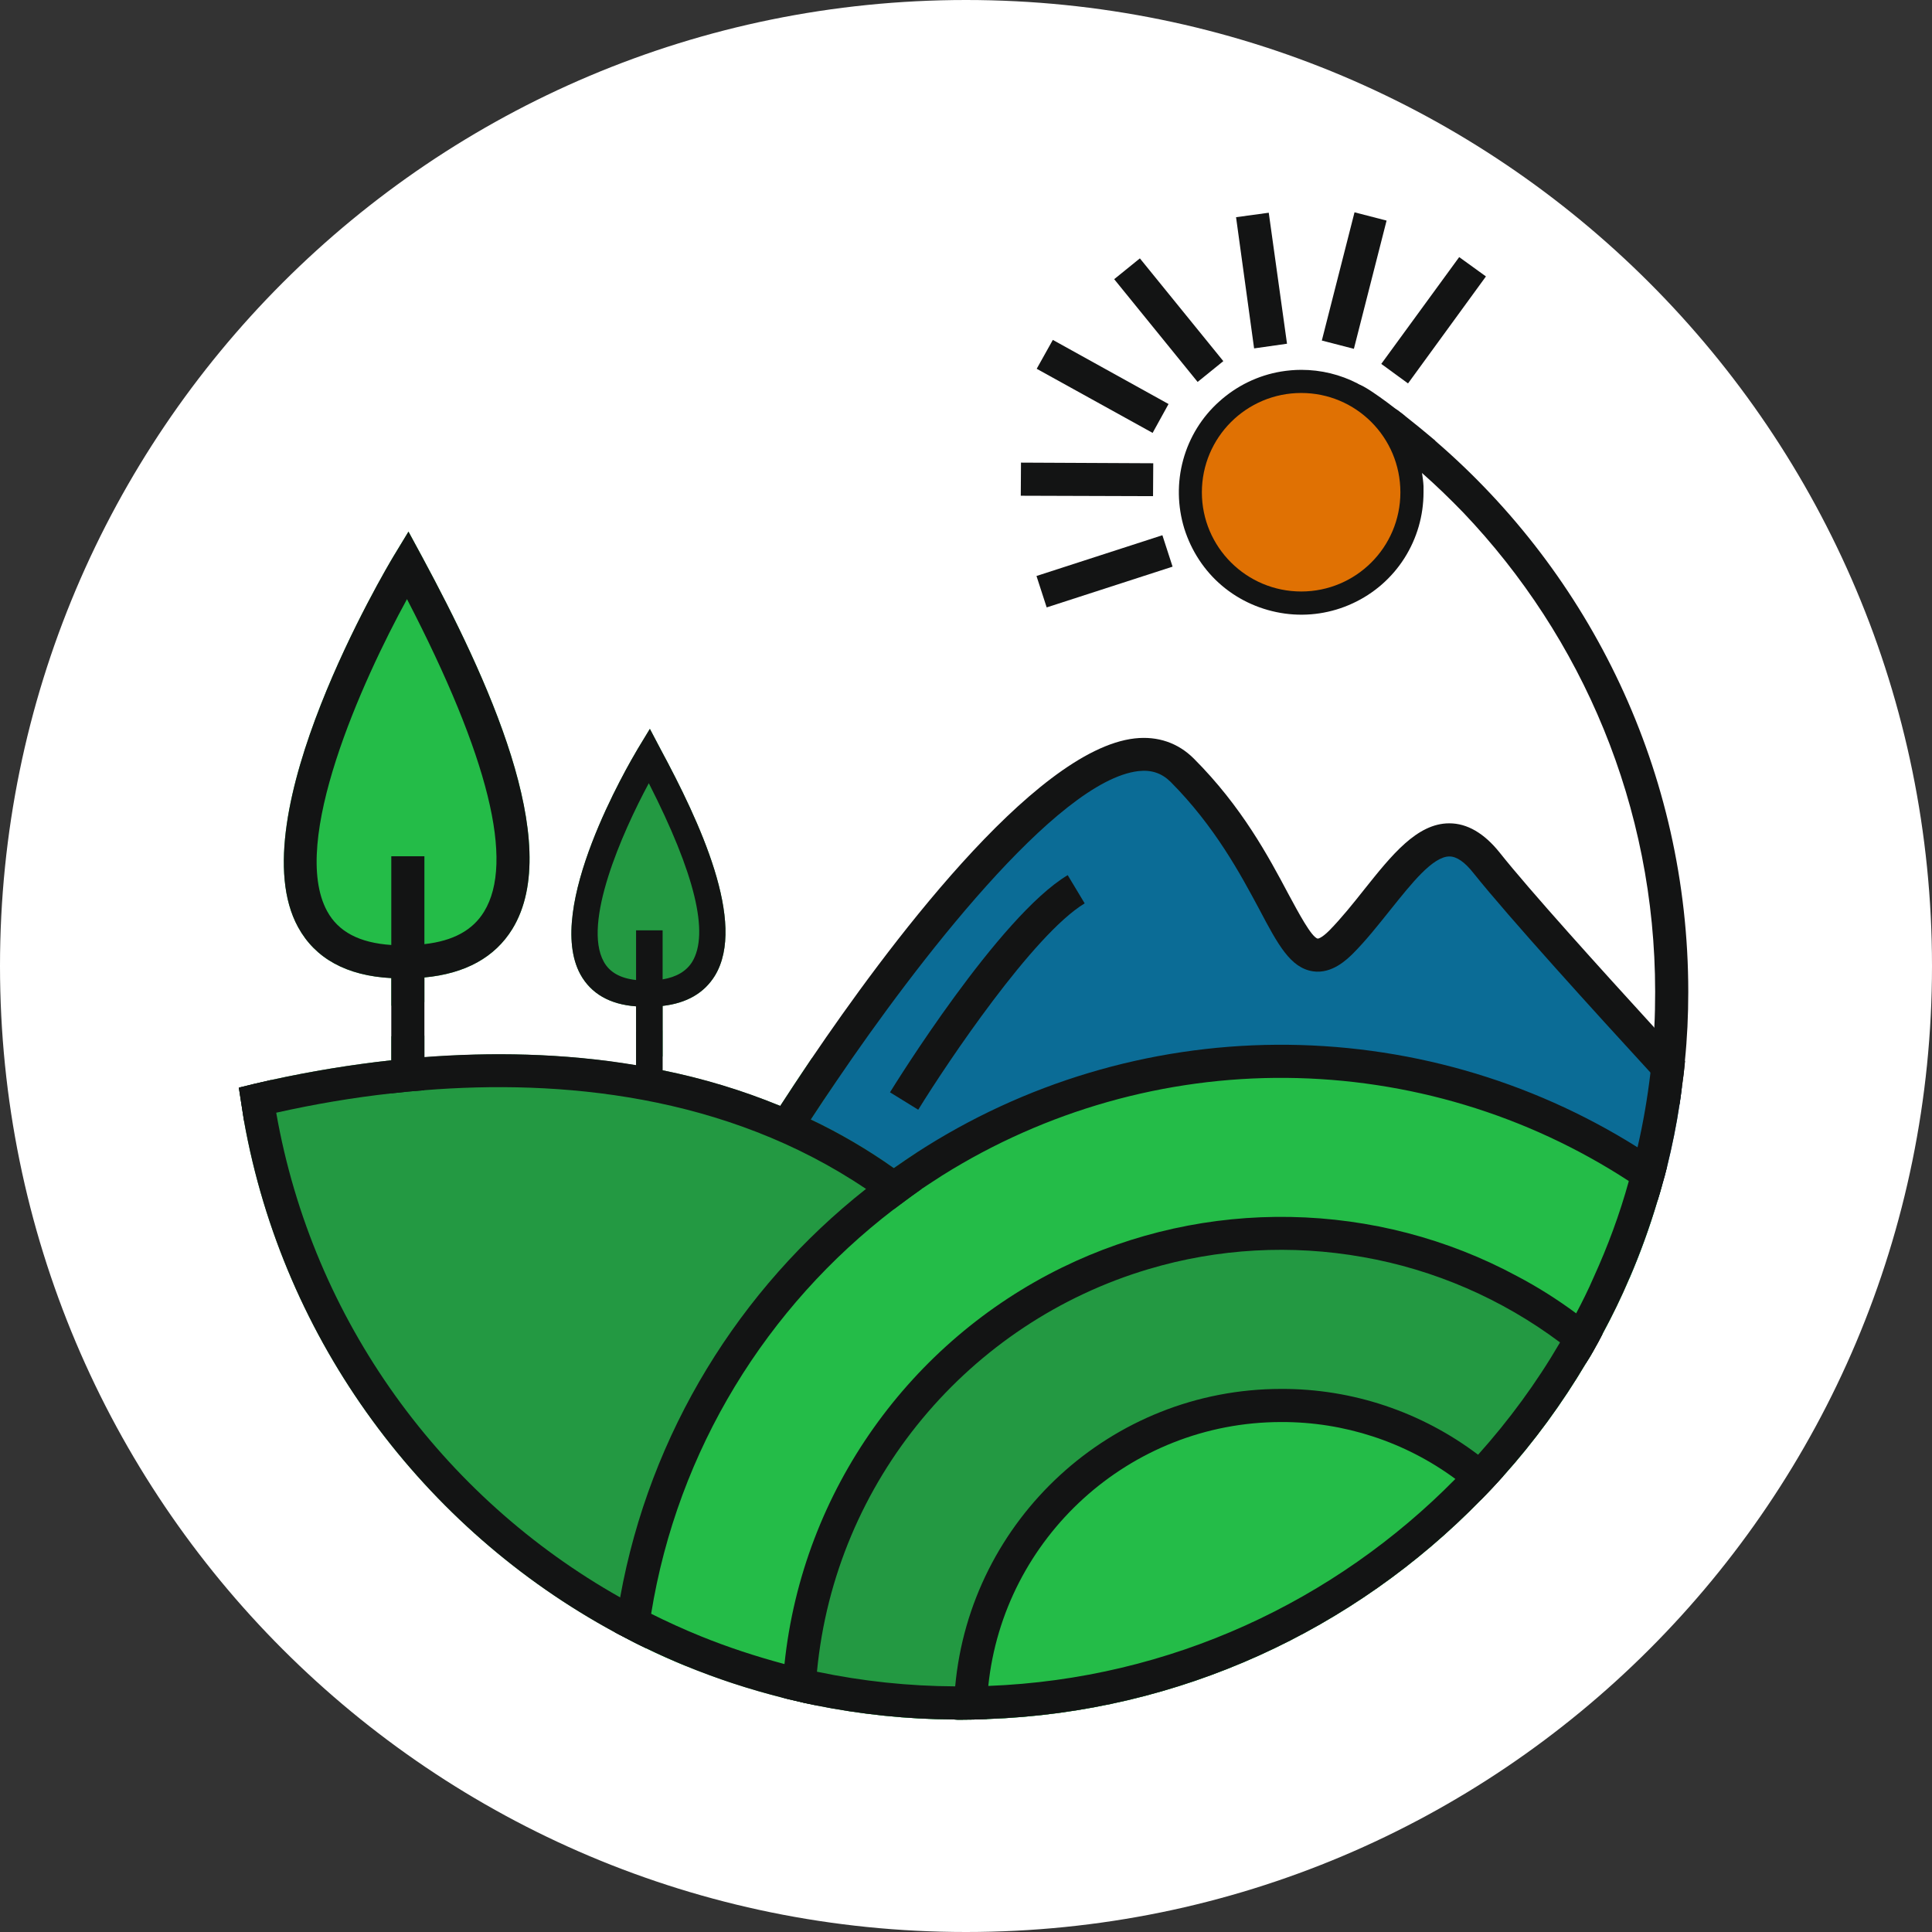 <svg version="1.2" baseProfile="tiny-ps" xmlns="http://www.w3.org/2000/svg" viewBox="0 0 91 91" width="91" height="91">
	<rect x="0" y="0" width="91" height="91" fill="#333333" stroke="none"/>
	<title>LAND-svg</title>
	<style>
		tspan { white-space:pre }
		.shp0 { fill: #ffffff } 
		.shp1 { fill: #24bc48 } 
		.shp2 { fill: #239942 } 
		.shp3 { fill: #0b6c96 } 
		.shp4 { fill: #131414 } 
		.shp5 { fill: #e07103 } 
	</style>
	<path id="Layer 1" class="shp0" d="M45.5 91C20.34 91 0 70.66 0 45.5C0 20.34 20.34 0 45.5 0C70.66 0 91 20.34 91 45.5C91 70.66 70.66 91 45.5 91Z" />
	<path id="Layer" class="shp1" d="M24.13 43.76C23.31 45.09 21.92 45.86 19.99 46.04L19.99 47.2L18.43 47.37L18.43 46.07C16.33 45.96 14.85 45.15 14.04 43.67C11.21 38.51 18.23 26.71 18.53 26.21L19.24 25.04L19.89 26.24C22.9 31.83 26.61 39.73 24.13 43.76Z" />
	<path id="Layer" class="shp2" d="M33.67 45.96C33.17 46.77 32.35 47.25 31.21 47.38L31.21 49.76L30.28 49.86L30.28 48.56C30.17 48.56 30.06 48.55 29.96 48.54L29.96 47.4C28.72 47.31 27.84 46.8 27.34 45.9C25.63 42.78 29.59 36.03 30.04 35.27L30.61 34.33L31.12 35.3C32.94 38.68 35.19 43.47 33.67 45.96Z" />
	<path id="Layer" class="shp3" d="M79.22 51.2C79.19 51.47 79.15 51.74 79.11 52.01C78.96 53.01 78.76 53.99 78.52 54.96C78.45 55.25 78.37 55.54 78.29 55.82C78.22 56.07 78.15 56.31 78.07 56.56C77.7 57.8 77.26 59.02 76.75 60.21L75.06 60.17L71.46 60.11L67.4 60.03L54.09 59.78L50.03 59.7L47.26 59.65L42.53 56.64L41.12 55.74L40.41 55.28L36.84 52.92L37.31 52.32L42.9 45.31L46.02 40.95L51 36.59L54.12 35.34L55.37 35.96L59.11 40.33L60.98 43.44L62.22 45.31L64.09 42.82L66.59 40.32L68.46 39.7L70.33 40.32L72.82 44.06L75.93 47.18L77.84 49.51L79.22 51.2Z" />
	<path id="Layer" class="shp2" d="M44.39 55.36L33.01 77.07L32.28 78.46C31.65 78.2 31.04 77.93 30.44 77.64C30.1 77.48 29.75 77.3 29.41 77.12C29.26 77.04 29.11 76.97 28.97 76.89C19.95 72.01 13.35 63.2 11.49 52.78L11.25 51.23C11.72 51.11 12.23 50.99 12.77 50.87C14.64 50.46 16.53 50.15 18.43 49.94L18.43 48.81L19.99 48.78L19.99 49.8C23.07 49.56 26.49 49.59 29.96 50.18L29.96 48.57L31.2 48.54L31.2 50.41C33.1 50.8 34.96 51.36 36.75 52.09C37.09 51.57 37.59 50.79 38.24 49.84L39.41 50.89C38.96 51.56 38.55 52.19 38.19 52.73C39.56 53.38 40.87 54.15 42.1 55.02C42.46 54.77 42.82 54.52 43.19 54.28L44.39 55.36Z" />
	<path id="Layer" class="shp1" d="M78.29 55.82C78.22 56.07 78.15 56.31 78.07 56.56C77.43 58.73 76.56 60.84 75.48 62.84C75.34 63.1 75.2 63.37 75.05 63.63C74.94 63.83 74.82 64.02 74.7 64.21C73.58 66.1 72.28 67.88 70.81 69.52C70.47 69.9 70.11 70.28 69.75 70.65C63.8 76.75 55.59 80.65 46.49 80.97C46.07 80.99 45.65 81 45.24 81C45.14 81 45.03 81 44.93 80.99C42.73 80.98 40.54 80.75 38.39 80.31C38.06 80.25 37.74 80.18 37.42 80.1C37.23 80.06 37.03 80.01 36.84 79.96C34.64 79.4 32.49 78.63 30.44 77.64C30.1 77.48 29.75 77.3 29.41 77.12L29.7 75.51L30.43 71.49L33.55 65.88L35.42 62.77L40.4 57.16L41.52 56.52L42.99 55.68L44.77 54.67L48.51 52.17L54.12 50.93L58.48 50.3L66.59 50.93L72.82 52.8L76.56 54.67L76.92 54.91L78.29 55.82Z" />
	<path id="Layer" class="shp2" d="M75.05 63.63C74.94 63.83 74.82 64.02 74.7 64.21C73.58 66.1 72.28 67.88 70.81 69.52C70.47 69.9 70.11 70.28 69.75 70.65C63.8 76.75 55.59 80.65 46.49 80.97C46.07 80.99 45.65 81 45.24 81C45.14 81 45.03 81 44.93 80.99C42.73 80.98 40.54 80.75 38.39 80.31C38.06 80.25 37.74 80.18 37.42 80.1L37.91 78.97L37.99 78.63L39.16 73.36L41.65 67.13L46.64 62.77L49.75 60.9L54.74 59.03L60.35 57.78L64.72 58.4L69.7 59.65L72.82 62.14L73.75 62.76L75.05 63.63Z" />
	<path id="Layer" class="shp1" d="M46.02 80.22L46.64 75.86L49.76 70.87L54.74 67.13L60.98 65.88L65.96 67.75L68.46 69L69.7 69.62L65.96 73.36L59.73 77.1L52.87 79.6L47.89 80.22L46.02 80.22Z" />
	<path id="Layer" class="shp4" d="M67.61 20.77C67.6 20.76 67.6 20.75 67.6 20.75C67.14 20.36 66.66 19.97 66.18 19.59L66.18 19.59C66.13 19.55 66.08 19.51 66.03 19.47C65.96 19.42 65.89 19.37 65.83 19.32C65.68 19.24 65.52 19.17 65.36 19.1C64.77 18.86 64.15 18.71 63.51 18.68C63.4 18.67 63.28 18.66 63.16 18.66C62.84 18.66 62.52 18.69 62.21 18.74C63.18 19.33 64.12 19.98 65.03 20.66C65.58 20.94 66.06 21.33 66.45 21.81C66.63 21.97 66.8 22.12 66.98 22.28C67.65 22.87 68.29 23.49 68.92 24.14C74.52 30.02 77.96 37.97 77.96 46.71C77.96 47.27 77.95 47.84 77.92 48.4L77.92 48.4C77.9 48.78 77.87 49.14 77.84 49.51C77.81 49.85 77.78 50.19 77.74 50.52C77.6 51.7 77.4 52.88 77.13 54.04C77.07 54.33 77 54.62 76.92 54.91C76.86 55.15 76.79 55.39 76.72 55.63C76.29 57.19 75.73 58.7 75.06 60.17C74.81 60.75 74.53 61.31 74.24 61.86C74.08 62.16 73.92 62.47 73.75 62.76C73.66 62.92 73.57 63.07 73.48 63.23C72.38 65.12 71.08 66.89 69.62 68.52C69.28 68.91 68.92 69.29 68.55 69.66C62.9 75.4 55.15 79.08 46.55 79.41C46.12 79.43 45.68 79.44 45.24 79.44C45.16 79.44 45.08 79.44 44.99 79.43C42.8 79.42 40.62 79.19 38.48 78.74C38.32 78.71 38.15 78.67 37.99 78.63C37.64 78.55 37.3 78.47 36.95 78.38C35.61 78.02 34.29 77.59 33.01 77.07C32.22 76.75 31.43 76.39 30.67 76.01C30.35 75.85 30.02 75.68 29.7 75.51C29.54 75.42 29.37 75.33 29.21 75.24C20.83 70.52 14.73 62.21 13.01 52.41C12.92 51.9 12.84 51.39 12.77 50.87C12.23 50.99 11.72 51.11 11.25 51.23L11.49 52.78C13.35 63.2 19.95 72.01 28.97 76.89C29.11 76.97 29.26 77.04 29.41 77.12C29.75 77.3 30.1 77.48 30.45 77.64C31.04 77.93 31.65 78.2 32.28 78.46C33.76 79.07 35.29 79.57 36.84 79.96C37.03 80.01 37.23 80.06 37.42 80.1C37.74 80.18 38.06 80.25 38.39 80.32C40.54 80.75 42.73 80.98 44.93 80.99C45.03 81 45.14 81 45.24 81C45.65 81 46.07 80.99 46.49 80.97C55.59 80.65 63.8 76.75 69.75 70.65C70.11 70.28 70.47 69.9 70.81 69.52C72.28 67.88 73.58 66.1 74.7 64.21C74.82 64.02 74.94 63.83 75.05 63.63C75.2 63.36 75.35 63.1 75.48 62.83C75.94 61.98 76.37 61.1 76.75 60.2C77.26 59.02 77.7 57.8 78.07 56.56C78.15 56.31 78.22 56.07 78.28 55.82C78.37 55.54 78.45 55.25 78.52 54.96C78.76 53.99 78.96 53.01 79.11 52.01C79.15 51.74 79.19 51.47 79.22 51.2C79.28 50.8 79.33 50.39 79.36 49.98C79.47 48.9 79.52 47.82 79.52 46.72C79.52 36.36 74.9 27.05 67.61 20.77Z" />
	<path id="Layer" fill-rule="evenodd" class="shp4" d="M67.05 23.19C67.05 24.29 66.74 25.36 66.15 26.29C65.56 27.22 64.71 27.96 63.71 28.42C62.72 28.88 61.61 29.05 60.52 28.9C59.43 28.75 58.4 28.3 57.56 27.59C56.72 26.88 56.11 25.94 55.78 24.89C55.46 23.84 55.44 22.72 55.73 21.66C56.02 20.6 56.61 19.64 57.43 18.91C58.25 18.17 59.26 17.68 60.34 17.5C60.65 17.45 60.97 17.42 61.29 17.42C62.22 17.42 63.13 17.64 63.96 18.07C63.97 18.09 64 18.09 64.01 18.11C64.02 18.11 64.02 18.11 64.02 18.12C64.52 18.38 64.97 18.71 65.36 19.1C65.49 19.23 65.61 19.36 65.73 19.5C65.73 19.51 65.73 19.51 65.74 19.52C65.78 19.56 65.81 19.61 65.84 19.66C66.44 20.42 66.83 21.32 66.98 22.28C67.01 22.49 67.04 22.69 67.05 22.9C67.05 23 67.05 23.09 67.05 23.19ZM63.53 26.75C64.2 26.33 64.73 25.73 65.08 25.01C65.42 24.3 65.56 23.51 65.47 22.72C65.38 21.93 65.07 21.19 64.58 20.57C64.19 20.09 63.71 19.69 63.16 19.42C62.58 19.13 61.94 18.97 61.29 18.98C60.17 18.98 59.1 19.42 58.31 20.21C57.52 21 57.08 22.07 57.08 23.19C57.08 24.3 57.52 25.37 58.31 26.16C59.1 26.95 60.17 27.39 61.29 27.39C62.08 27.39 62.86 27.17 63.53 26.75Z" />
	<path id="Layer" class="shp4" d="M43.41 56C42.97 56.31 42.53 56.63 42.1 56.96C41.67 56.62 41.23 56.31 40.79 56C34.16 51.53 26.34 50.84 19.99 51.35C19.46 51.39 18.94 51.44 18.43 51.5C16.61 51.7 14.8 52.01 13.01 52.41C12.47 52.53 11.96 52.66 11.49 52.77L11.25 51.23C11.72 51.11 12.23 50.99 12.77 50.87C14.64 50.46 16.53 50.15 18.43 49.94C18.94 49.88 19.46 49.83 19.99 49.79C23.07 49.56 26.49 49.59 29.96 50.17C30.18 50.21 30.41 50.25 30.63 50.3L31.2 50.41C33.1 50.79 34.96 51.35 36.75 52.09C37.23 52.29 37.72 52.5 38.19 52.73C39.56 53.38 40.87 54.15 42.1 55.02C42.54 55.33 42.98 55.66 43.41 56Z" />
	<path id="Layer" class="shp4" d="M79.37 49.98C79.33 50.39 79.28 50.8 79.22 51.2C79.19 51.47 79.15 51.74 79.11 52.01C78.74 51.6 78.27 51.1 77.74 50.52C75.14 47.69 71.07 43.21 69.4 41.12C68.99 40.6 68.61 40.34 68.27 40.34C67.88 40.34 67.43 40.66 66.96 41.13C66.49 41.6 65.99 42.23 65.5 42.84C64.93 43.55 64.35 44.29 63.71 44.93C63.47 45.16 62.75 45.89 61.84 45.75C60.78 45.59 60.19 44.49 59.31 42.82C58.43 41.18 57.23 38.93 55.13 36.82C54.72 36.42 54.24 36.25 53.62 36.32C49.76 36.77 43.11 45.45 39.42 50.89C38.96 51.56 38.55 52.18 38.19 52.73C38.03 52.99 37.87 53.24 37.73 53.47L36.84 52.92L36.41 52.64C36.48 52.52 36.6 52.33 36.75 52.09C37.09 51.57 37.6 50.79 38.24 49.84C41.61 44.87 48.65 35.32 53.45 34.78C54.53 34.66 55.49 34.99 56.23 35.73C58.5 38 59.76 40.37 60.68 42.1C61.15 42.97 61.78 44.16 62.07 44.21C62.07 44.21 62.23 44.21 62.61 43.83C63.18 43.25 63.74 42.55 64.27 41.88C65.54 40.29 66.74 38.78 68.26 38.78L68.27 38.78C69.1 38.78 69.9 39.24 70.63 40.15C72.05 41.94 75.38 45.62 77.92 48.4L77.92 48.41C78.44 48.98 78.93 49.51 79.37 49.98Z" />
	<path id="Layer" class="shp4" d="M43.25 52.27L41.92 51.45C42.13 51.11 47.05 43.16 50.29 41.22L51.09 42.55C48.67 44.01 44.61 50.06 43.25 52.27Z" />
	<path id="Layer" class="shp4" d="M48.09 21.79L48.08 23.35L54.31 23.37L54.32 21.82L48.09 21.79Z" />
	<path id="Layer" class="shp4" d="M54.75 25.21L48.82 27.13L49.3 28.61L55.23 26.69L54.75 25.21Z" />
	<path id="Layer" class="shp4" d="M49.59 16.01L48.83 17.37L54.29 20.39L55.04 19.03L49.59 16.01Z" />
	<path id="Layer" class="shp4" d="M53.69 12.17L52.48 13.15L56.41 17.99L57.62 17.01L53.69 12.17Z" />
	<path id="Layer" class="shp4" d="M59.76 10.02L58.22 10.23L59.07 16.41L60.62 16.19L59.76 10.02Z" />
	<path id="Layer" class="shp4" d="M63.8 10L62.26 16.04L63.77 16.43L65.31 10.39L63.8 10Z" />
	<path id="Layer" class="shp4" d="M68.73 12.11L65.06 17.14L66.32 18.06L69.99 13.02L68.73 12.11Z" />
	<path id="Layer" class="shp4" d="M74.24 61.86C73.36 61.21 72.43 60.62 71.46 60.11C68.18 58.34 64.52 57.39 60.79 57.32C57.07 57.25 53.38 58.06 50.03 59.7C42.92 63.18 37.81 70.16 36.95 78.38C36.9 78.9 36.86 79.43 36.84 79.96C37.03 80.01 37.23 80.06 37.42 80.1C37.74 80.18 38.06 80.25 38.39 80.31C38.4 79.78 38.43 79.26 38.48 78.74C39.34 69.72 45.66 62.29 54.09 59.78C57.37 58.8 60.83 58.61 64.2 59.21C67.56 59.8 70.74 61.18 73.48 63.23C73.9 63.54 74.31 63.87 74.7 64.21C74.82 64.02 74.94 63.83 75.05 63.63C75.2 63.37 75.35 63.1 75.48 62.84C75.08 62.49 74.66 62.17 74.24 61.86Z" />
	<path id="Layer" class="shp4" d="M69.62 68.52C66.95 66.5 63.7 65.41 60.35 65.42C52.32 65.42 45.7 71.59 44.99 79.44C44.95 79.9 44.92 80.37 44.93 80.84C44.92 80.89 44.93 80.94 44.93 80.99C45.03 81 45.14 81 45.24 81C45.65 81 46.07 80.99 46.49 80.97C46.48 80.93 46.48 80.89 46.48 80.84C46.48 80.36 46.51 79.88 46.55 79.41C47.27 72.44 53.19 66.98 60.35 66.98C63.3 66.97 66.18 67.91 68.55 69.66C68.97 69.97 69.37 70.3 69.75 70.65C70.11 70.29 70.47 69.91 70.81 69.52C70.43 69.17 70.04 68.83 69.62 68.52Z" />
	<path id="Layer" class="shp4" d="M77.13 54.04C72.04 50.84 66.14 49.17 60.12 49.21C54.11 49.25 48.23 51.01 43.19 54.28C42.82 54.52 42.46 54.77 42.1 55.02C41.77 55.26 41.44 55.5 41.12 55.74L40.79 56C34.83 60.7 30.61 67.49 29.21 75.24C29.12 75.78 29.04 76.33 28.97 76.89C29.11 76.97 29.26 77.04 29.41 77.12C29.75 77.3 30.1 77.48 30.44 77.64C30.5 77.1 30.58 76.55 30.67 76.01C31.92 68.28 36.13 61.53 42.1 56.96C42.24 56.85 42.38 56.75 42.53 56.64C42.82 56.42 43.11 56.21 43.41 56C43.73 55.79 44.06 55.57 44.39 55.36C49.24 52.32 54.87 50.72 60.59 50.77C66.32 50.82 71.92 52.5 76.72 55.63C77.18 55.92 77.63 56.23 78.07 56.56C78.15 56.31 78.22 56.07 78.29 55.82C78.37 55.54 78.45 55.25 78.52 54.96C78.06 54.64 77.61 54.33 77.13 54.04Z" />
	<path id="Layer" class="shp4" d="M19.99 40.33L19.99 51.35C19.46 51.39 18.94 51.44 18.43 51.5L18.43 40.33L19.99 40.33Z" />
	<path id="Layer" fill-rule="evenodd" class="shp4" d="M24.13 43.76C23.31 45.09 21.92 45.86 19.99 46.04C19.67 46.07 19.34 46.09 19.01 46.09C18.91 46.09 18.81 46.09 18.7 46.08C18.61 46.08 18.52 46.07 18.43 46.07C16.33 45.96 14.85 45.15 14.04 43.67C11.21 38.51 18.23 26.71 18.53 26.21L19.24 25.04L19.89 26.24C22.9 31.83 26.61 39.73 24.13 43.76ZM19.17 28.22C17.05 32.09 13.63 39.67 15.41 42.92C15.94 43.89 16.93 44.41 18.43 44.51C18.53 44.52 18.63 44.52 18.74 44.52C19.16 44.53 19.57 44.52 19.99 44.47C21.35 44.32 22.27 43.81 22.8 42.94C24.24 40.6 23.02 35.65 19.17 28.22Z" />
	<path id="Layer" class="shp4" d="M31.21 43.82L29.96 43.82L29.96 50.92L31.21 50.92L31.21 43.82Z" />
	<path id="Layer" fill-rule="evenodd" class="shp4" d="M33.67 45.96C33.17 46.77 32.35 47.25 31.21 47.38C30.96 47.41 30.71 47.43 30.46 47.43L30.27 47.43C30.17 47.43 30.06 47.42 29.96 47.4C28.72 47.31 27.84 46.8 27.34 45.9C25.63 42.78 29.59 36.03 30.04 35.27L30.61 34.33L31.12 35.3C32.94 38.68 35.19 43.47 33.67 45.96ZM30.56 36.89C29.29 39.25 27.43 43.48 28.44 45.3C28.71 45.79 29.21 46.08 29.96 46.16C30.06 46.17 30.18 46.17 30.3 46.18C30.6 46.19 30.91 46.18 31.21 46.13C31.87 46.02 32.33 45.74 32.6 45.31C33.42 43.97 32.73 41.15 30.56 36.89Z" />
	<path id="Layer" class="shp4" d="M66.18 19.6C66.18 19.6 64.63 18.36 64.05 18.12C63.47 17.89 63.47 19.13 63.47 19.13L65.34 19.76L66.18 19.6Z" />
	<path id="Layer" class="shp5" d="M61.29 27.86C63.87 27.86 65.96 25.77 65.96 23.19C65.96 20.6 63.87 18.51 61.29 18.51C58.71 18.51 56.61 20.6 56.61 23.19C56.61 25.77 58.71 27.86 61.29 27.86Z" />
</svg>